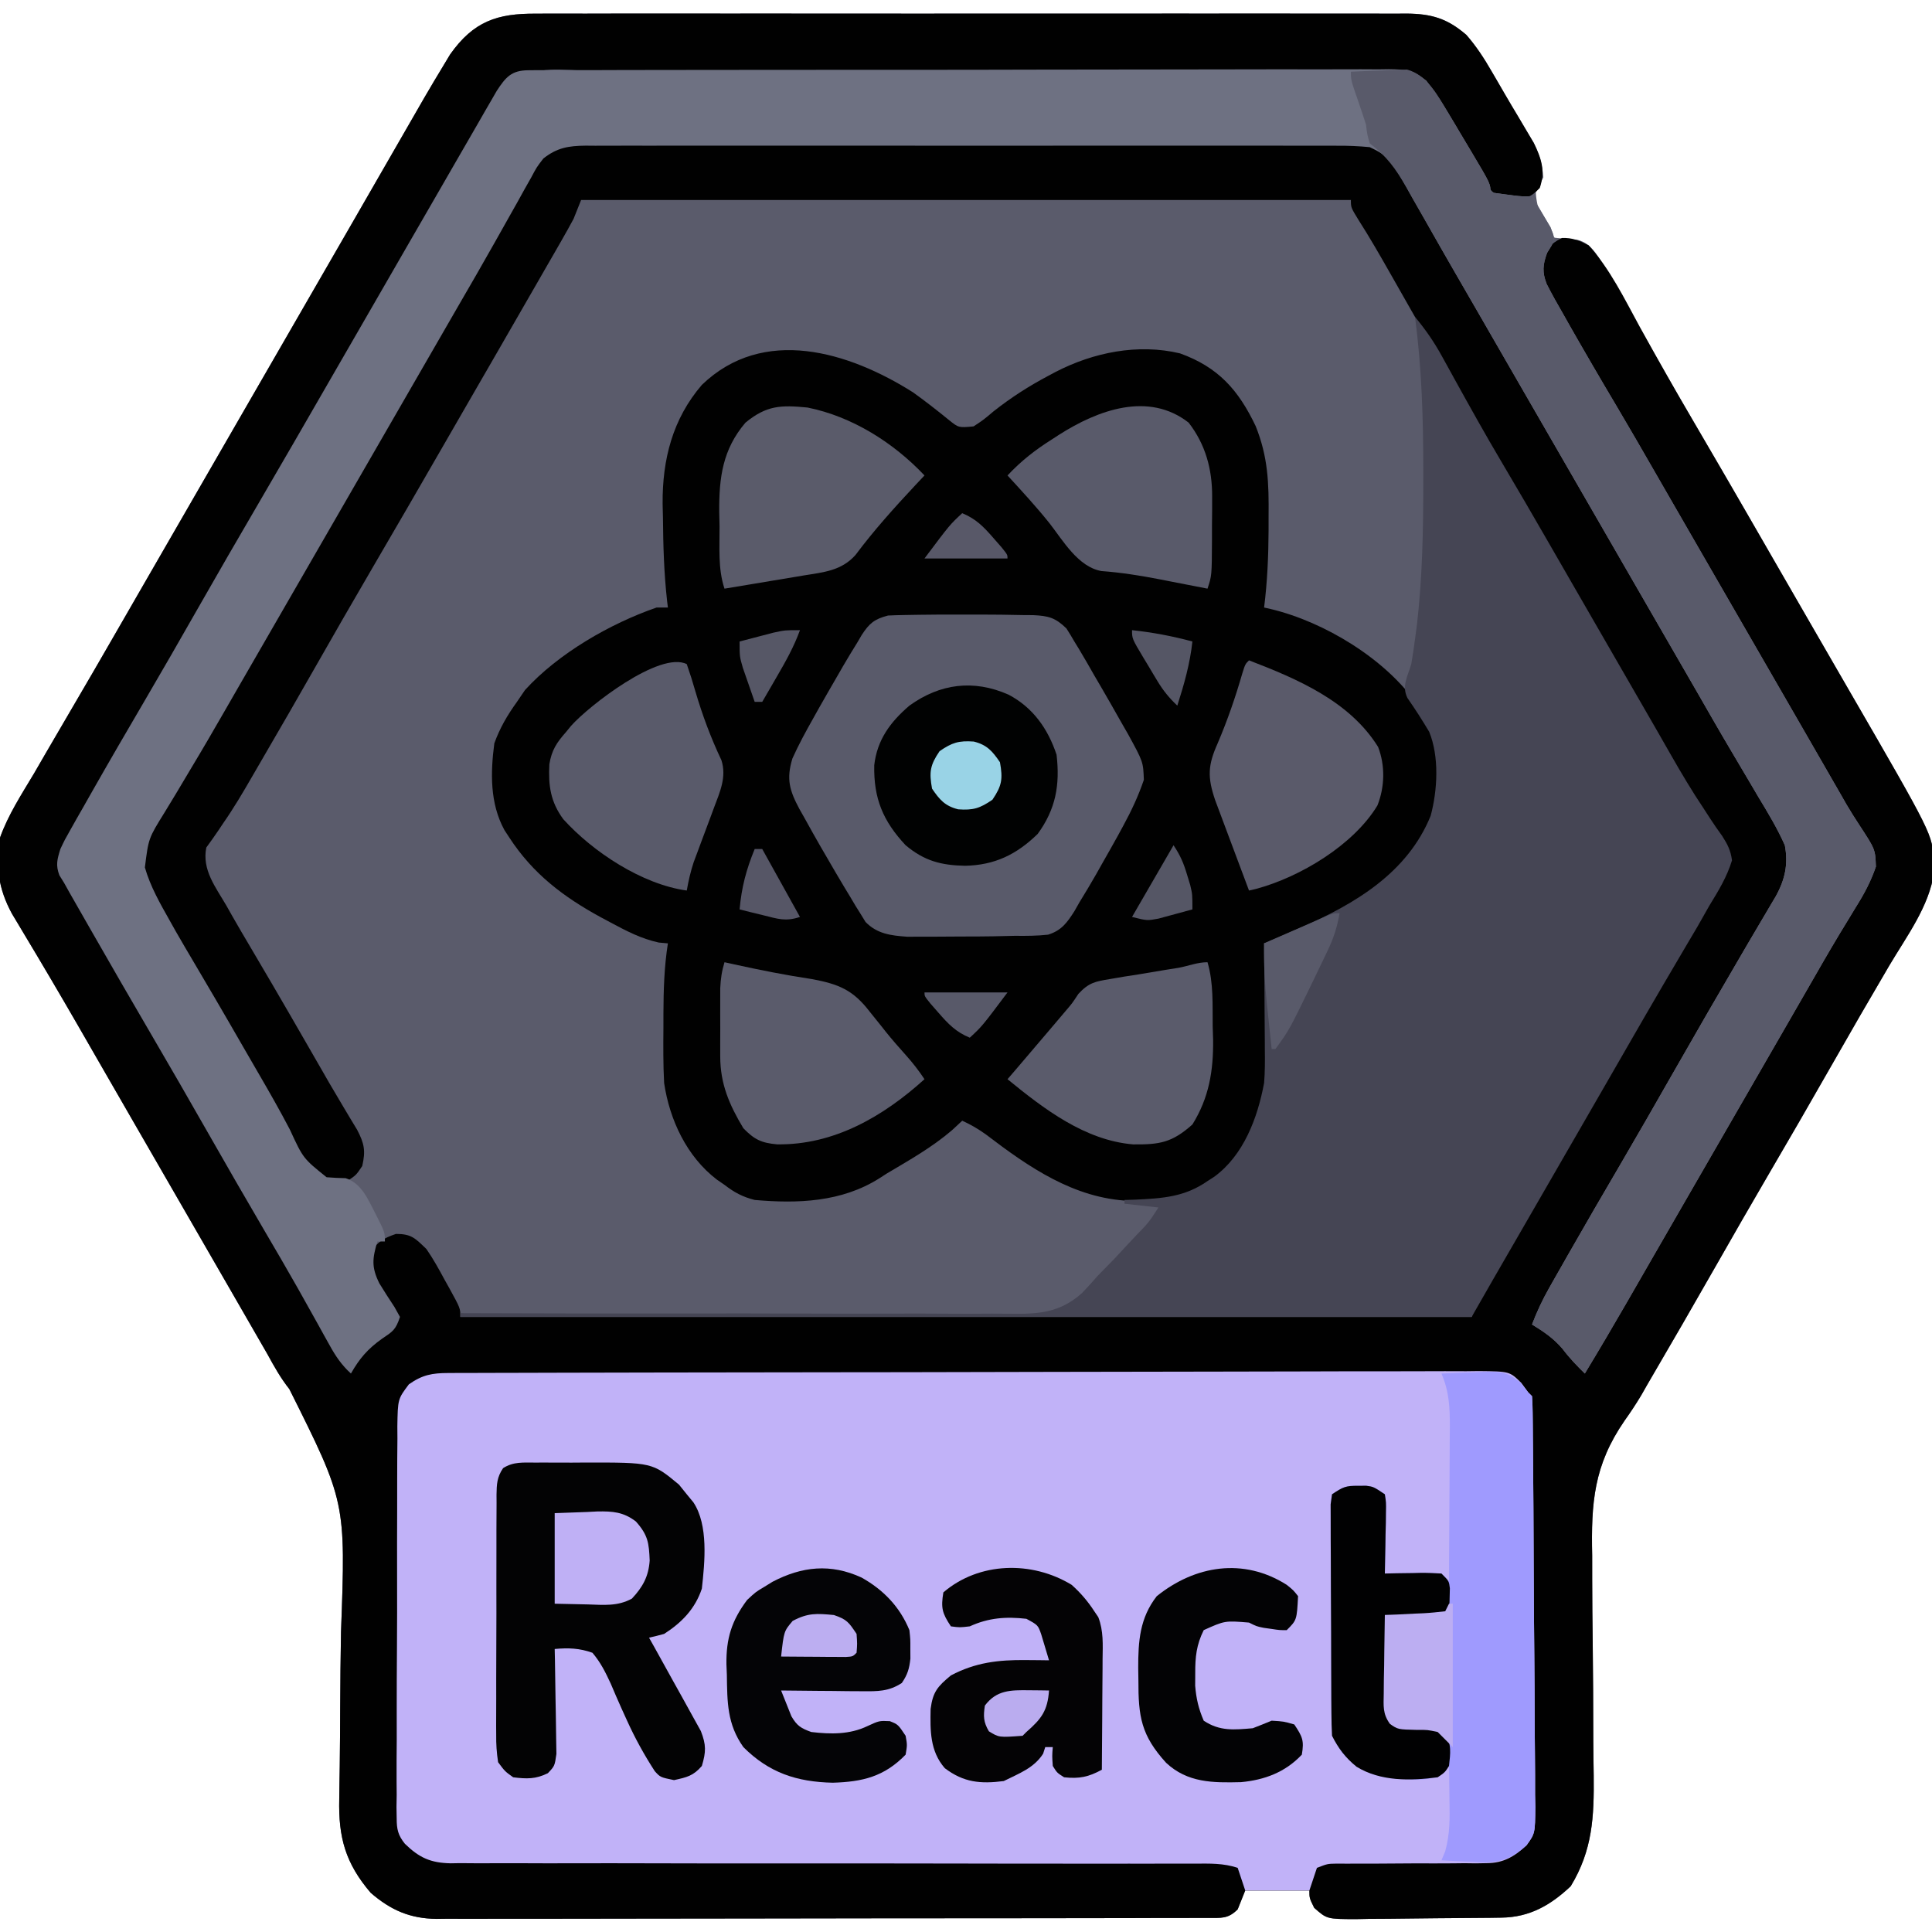 <?xml version="1.0" encoding="UTF-8"?>
<svg version="1.1" xmlns="http://www.w3.org/2000/svg" width="512" height="512">
<path d="M0 0 C1.014 -0.005 2.027 -0.009 3.072 -0.014 C6.466 -0.026 9.861 -0.017 13.255 -0.007 C15.69 -0.011 18.124 -0.017 20.559 -0.023 C26.484 -0.035 32.408 -0.034 38.333 -0.025 C43.149 -0.018 47.965 -0.017 52.781 -0.02 C53.809 -0.021 53.809 -0.021 54.859 -0.022 C56.252 -0.023 57.645 -0.024 59.038 -0.025 C72.097 -0.033 85.157 -0.024 98.216 -0.007 C109.419 0.006 120.621 0.004 131.824 -0.01 C144.837 -0.026 157.85 -0.033 170.863 -0.023 C172.251 -0.022 173.639 -0.021 175.027 -0.02 C175.71 -0.02 176.393 -0.02 177.096 -0.019 C181.906 -0.017 186.715 -0.021 191.524 -0.028 C197.999 -0.037 204.473 -0.031 210.947 -0.013 C213.325 -0.009 215.703 -0.01 218.08 -0.017 C221.323 -0.025 224.565 -0.015 227.808 0 C228.751 -0.007 229.694 -0.013 230.666 -0.02 C237.229 0.039 241.429 1.24 246.509 5.635 C249.152 8.666 251.22 11.848 253.216 15.318 C253.597 15.969 253.977 16.619 254.369 17.289 C255.158 18.642 255.944 19.996 256.727 21.353 C257.876 23.334 259.049 25.3 260.228 27.264 C260.954 28.49 261.679 29.717 262.404 30.943 C263.053 32.038 263.703 33.132 264.373 34.26 C265.919 37.411 266.624 39.894 266.904 43.381 C266.253 44.722 265.588 46.056 264.904 47.381 C265.138 51.717 266.872 56.227 269.904 59.381 C271.901 59.606 273.902 59.825 275.909 59.926 C279.956 60.849 281.774 65.079 283.904 68.381 C286.139 72.073 288.283 75.811 290.393 79.577 C292.144 82.703 293.915 85.818 295.681 88.936 C296.216 89.882 296.216 89.882 296.763 90.848 C300.111 96.765 303.529 102.64 306.966 108.506 C313.697 120.009 320.36 131.55 327.013 143.099 C329.517 147.446 332.025 151.792 334.532 156.137 C335.778 158.296 337.023 160.454 338.268 162.613 C341.45 168.132 344.637 173.649 347.83 179.162 C370.071 217.594 370.071 217.594 370.279 224.381 C370.328 225.453 370.377 226.526 370.427 227.631 C369.181 236.558 363.117 244.612 358.591 252.256 C353.298 261.262 348.072 270.303 342.904 279.381 C337.392 289.056 331.82 298.694 326.193 308.303 C321.712 315.967 317.299 323.668 312.904 331.381 C306.79 342.108 300.615 352.798 294.38 363.455 C293.881 364.334 293.381 365.213 292.866 366.118 C291.446 368.479 290.01 370.665 288.414 372.895 C280.279 384.71 279.545 394.599 279.849 408.654 C279.856 410.756 279.857 412.858 279.853 414.959 C279.855 420.444 279.913 425.925 279.987 431.409 C280.097 440.202 280.129 448.996 280.146 457.79 C280.161 460.838 280.205 463.886 280.253 466.934 C280.362 477.829 279.969 486.703 274.154 496.256 C268.818 501.295 263.261 504.469 255.853 504.574 C254.311 504.598 254.311 504.598 252.738 504.622 C248.052 504.667 243.367 504.708 238.68 504.731 C236.206 504.748 233.732 504.775 231.258 504.813 C227.693 504.868 224.129 504.89 220.564 504.904 C219.457 504.927 218.349 504.95 217.208 504.973 C209.551 504.952 209.551 504.952 206.175 501.973 C204.904 499.381 204.904 499.381 204.904 497.381 C199.294 497.381 193.684 497.381 187.904 497.381 C187.244 499.031 186.584 500.681 185.904 502.381 C183.312 504.973 181.535 504.628 178.003 504.658 C177.17 504.655 176.337 504.652 175.479 504.648 C174.156 504.655 174.156 504.655 172.806 504.662 C169.832 504.675 166.858 504.673 163.884 504.671 C161.759 504.677 159.633 504.684 157.508 504.692 C151.721 504.71 145.933 504.714 140.146 504.715 C135.318 504.717 130.489 504.725 125.661 504.732 C114.267 504.748 102.874 504.753 91.48 504.752 C79.725 504.75 67.97 504.771 56.215 504.803 C46.129 504.829 36.042 504.84 25.955 504.839 C19.929 504.838 13.902 504.844 7.876 504.865 C2.204 504.884 -3.467 504.885 -9.139 504.87 C-11.219 504.868 -13.299 504.873 -15.379 504.885 C-18.223 504.9 -21.066 504.891 -23.909 504.875 C-25.139 504.891 -25.139 504.891 -26.393 504.907 C-33.439 504.823 -38.527 502.6 -43.846 498.006 C-50.58 490.15 -52.433 483.263 -52.193 473.155 C-52.167 471.292 -52.142 469.429 -52.116 467.567 C-52.099 466.586 -52.082 465.606 -52.065 464.596 C-51.984 459.335 -51.97 454.074 -51.944 448.813 C-51.908 442.148 -51.854 435.486 -51.723 428.823 C-50.458 394.426 -50.458 394.426 -65.423 364.498 C-67.731 361.577 -69.435 358.53 -71.217 355.264 C-71.772 354.302 -72.326 353.34 -72.897 352.35 C-73.437 351.411 -73.977 350.473 -74.534 349.506 C-75.793 347.321 -77.052 345.136 -78.311 342.951 C-78.936 341.866 -79.561 340.781 -80.205 339.663 C-83.333 334.234 -86.465 328.808 -89.596 323.381 C-90.846 321.214 -92.096 319.048 -93.346 316.881 C-93.965 315.808 -94.584 314.736 -95.221 313.631 C-100.846 303.881 -100.846 303.881 -102.722 300.63 C-103.97 298.466 -105.218 296.303 -106.467 294.14 C-109.62 288.675 -112.771 283.209 -115.917 277.74 C-117.185 275.537 -118.453 273.334 -119.721 271.131 C-120.336 270.063 -120.95 268.996 -121.583 267.896 C-126.334 259.659 -131.162 251.469 -136.062 243.319 C-136.564 242.477 -137.067 241.635 -137.584 240.768 C-138.023 240.038 -138.462 239.308 -138.914 238.556 C-142.55 231.869 -143.325 225.904 -142.096 218.381 C-139.945 212.329 -136.372 206.871 -133.096 201.381 C-132.031 199.546 -130.969 197.71 -129.909 195.873 C-127.566 191.824 -125.206 187.785 -122.834 183.752 C-119.075 177.356 -115.362 170.935 -111.659 164.506 C-111.037 163.426 -110.414 162.347 -109.773 161.235 C-108.511 159.044 -107.249 156.854 -105.987 154.663 C-102.859 149.234 -99.728 143.808 -96.596 138.381 C-95.346 136.214 -94.096 134.048 -92.846 131.881 C-80.346 110.214 -67.846 88.548 -55.346 66.881 C-54.727 65.807 -54.108 64.734 -53.469 63.628 C-52.225 61.472 -50.981 59.315 -49.737 57.16 C-46.519 51.584 -43.305 46.006 -40.1 40.424 C-28.742 20.654 -28.742 20.654 -24.471 13.568 C-23.922 12.655 -23.373 11.741 -22.807 10.799 C-16.579 1.997 -10.305 -0.073 0 0 Z " fill="#5A5B6B" transform="translate(142.096,3.619)"/>
<path d="M0 0 C1.014 -0.005 2.027 -0.009 3.072 -0.014 C6.466 -0.026 9.861 -0.017 13.255 -0.007 C15.69 -0.011 18.124 -0.017 20.559 -0.023 C26.484 -0.035 32.408 -0.034 38.333 -0.025 C43.149 -0.018 47.965 -0.017 52.781 -0.02 C53.809 -0.021 53.809 -0.021 54.859 -0.022 C56.252 -0.023 57.645 -0.024 59.038 -0.025 C72.097 -0.033 85.157 -0.024 98.216 -0.007 C109.419 0.006 120.621 0.004 131.824 -0.01 C144.837 -0.026 157.85 -0.033 170.863 -0.023 C172.251 -0.022 173.639 -0.021 175.027 -0.02 C175.71 -0.02 176.393 -0.02 177.096 -0.019 C181.906 -0.017 186.715 -0.021 191.524 -0.028 C197.999 -0.037 204.473 -0.031 210.947 -0.013 C213.325 -0.009 215.703 -0.01 218.08 -0.017 C221.323 -0.025 224.565 -0.015 227.808 0 C228.751 -0.007 229.694 -0.013 230.666 -0.02 C237.229 0.039 241.429 1.24 246.509 5.635 C249.152 8.666 251.22 11.848 253.216 15.318 C253.597 15.969 253.977 16.619 254.369 17.289 C255.158 18.642 255.944 19.996 256.727 21.353 C257.876 23.334 259.049 25.3 260.228 27.264 C260.954 28.49 261.679 29.717 262.404 30.943 C263.053 32.038 263.703 33.132 264.373 34.26 C266.433 38.46 267.468 41.688 265.966 46.193 C263.388 48.928 261.647 49.246 258.037 49.826 C254.656 49.121 253.19 46.894 250.904 44.381 C249.612 42.39 248.392 40.351 247.24 38.275 C246.593 37.128 245.946 35.98 245.279 34.797 C244.611 33.596 243.945 32.395 243.279 31.193 C241.961 28.82 240.635 26.453 239.302 24.088 C238.431 22.518 238.431 22.518 237.542 20.915 C235.996 18.155 235.996 18.155 232.904 16.381 C230.965 16.074 230.965 16.074 228.822 16.107 C227.987 16.097 227.153 16.087 226.294 16.076 C224.919 16.075 224.919 16.075 223.517 16.073 C222.543 16.064 221.57 16.056 220.567 16.047 C217.289 16.02 214.012 16.007 210.735 15.995 C208.391 15.979 206.047 15.963 203.704 15.946 C195.994 15.893 188.285 15.863 180.576 15.834 C177.924 15.823 175.272 15.813 172.62 15.802 C161.592 15.758 150.563 15.721 139.535 15.699 C136.673 15.693 133.812 15.687 130.95 15.681 C130.239 15.679 129.528 15.678 128.795 15.676 C117.273 15.651 105.752 15.584 94.23 15.501 C82.4 15.416 70.57 15.369 58.739 15.359 C52.097 15.352 45.456 15.327 38.814 15.263 C32.566 15.202 26.319 15.19 20.071 15.213 C17.777 15.214 15.484 15.197 13.191 15.162 C1.468 14.46 1.468 14.46 -8.978 18.578 C-10.812 21.144 -11.995 23.439 -13.096 26.381 C-13.709 27.387 -14.322 28.393 -14.954 29.43 C-15.415 30.273 -15.875 31.115 -16.35 31.983 C-16.887 32.954 -17.424 33.926 -17.977 34.927 C-18.809 36.451 -18.809 36.451 -19.659 38.006 C-24.334 46.46 -29.08 54.862 -33.971 63.193 C-39.072 71.889 -44.106 80.621 -49.096 89.381 C-54.636 99.102 -60.23 108.79 -65.88 118.448 C-72.034 128.972 -78.12 139.535 -84.205 150.099 C-87.954 156.605 -91.707 163.107 -95.46 169.611 C-98.649 175.138 -101.837 180.667 -105.022 186.197 C-105.668 187.318 -106.314 188.438 -106.979 189.593 C-108.251 191.801 -109.52 194.011 -110.788 196.222 C-113.556 201.041 -116.349 205.832 -119.295 210.545 C-119.773 211.319 -120.251 212.093 -120.743 212.89 C-121.61 214.286 -122.492 215.672 -123.392 217.045 C-125.318 220.162 -126.096 222.191 -126.104 225.881 C-124.945 229.907 -123.184 233.18 -120.971 236.693 C-120.054 238.2 -119.139 239.708 -118.225 241.217 C-117.724 242.039 -117.223 242.861 -116.706 243.708 C-113.699 248.701 -110.812 253.764 -107.909 258.818 C-106.613 261.067 -105.318 263.316 -104.022 265.565 C-103.372 266.694 -102.722 267.823 -102.052 268.986 C-98.903 274.453 -95.749 279.917 -92.596 285.381 C-91.346 287.548 -90.096 289.714 -88.846 291.881 C-88.227 292.953 -87.609 294.026 -86.971 295.131 C-85.096 298.381 -83.221 301.631 -81.346 304.881 C-80.727 305.955 -80.107 307.029 -79.469 308.135 C-78.227 310.288 -76.985 312.441 -75.743 314.594 C-72.84 319.627 -69.935 324.66 -67.028 329.691 C-66.003 331.465 -64.978 333.238 -63.954 335.012 C-62.672 337.231 -61.389 339.45 -60.106 341.668 C-56.713 347.542 -53.365 353.437 -50.096 359.381 C-49.581 358.68 -49.065 357.978 -48.534 357.256 C-45.301 353.443 -41.613 349.639 -37.096 347.381 C-38.598 343.148 -40.746 339.481 -43.073 335.662 C-44.262 333.012 -44.401 331.256 -44.096 328.381 C-42.018 325.503 -40.523 324.526 -37.159 323.381 C-33.031 323.381 -32.059 324.533 -29.096 327.381 C-27.293 329.987 -25.783 332.717 -24.284 335.506 C-23.877 336.234 -23.47 336.963 -23.051 337.713 C-20.096 343.087 -20.096 343.087 -20.096 345.381 C68.344 345.381 156.784 345.381 247.904 345.381 C248.564 343.731 249.224 342.081 249.904 340.381 C250.509 339.174 251.139 337.979 251.794 336.799 C252.166 336.127 252.539 335.456 252.922 334.764 C253.328 334.04 253.735 333.315 254.154 332.568 C254.59 331.787 255.026 331.006 255.476 330.201 C259.663 322.739 263.981 315.354 268.307 307.972 C272.893 300.138 277.411 292.268 281.904 284.381 C286.367 276.547 290.848 268.726 295.401 260.944 C296.557 258.965 297.708 256.983 298.854 254.998 C301.676 250.118 304.567 245.312 307.619 240.572 C308.203 239.635 308.787 238.698 309.389 237.732 C310.49 235.969 311.622 234.224 312.79 232.504 C314.275 230.082 315.303 228.16 315.904 225.381 C314.969 221.579 313.03 218.636 310.904 215.381 C309.902 213.637 308.906 211.889 307.916 210.139 C306.81 208.26 305.702 206.382 304.591 204.506 C299.298 195.5 294.072 186.459 288.904 177.381 C283.951 168.687 278.96 160.016 273.904 151.381 C268.5 142.153 263.177 132.881 257.883 123.59 C252.716 114.524 247.487 105.498 242.213 96.494 C238.996 90.994 235.807 85.479 232.65 79.943 C232.29 79.313 231.931 78.683 231.561 78.034 C229.811 74.964 228.064 71.892 226.32 68.818 C223.608 64.052 220.897 59.312 217.939 54.693 C215.904 51.381 215.904 51.381 215.904 49.381 C148.584 49.381 81.264 49.381 11.904 49.381 C11.244 51.031 10.584 52.681 9.904 54.381 C8.879 56.298 7.819 58.196 6.736 60.08 C6.098 61.193 5.46 62.307 4.802 63.454 C4.107 64.659 3.412 65.864 2.716 67.068 C1.994 68.325 1.272 69.582 0.551 70.839 C-1.304 74.067 -3.162 77.293 -5.022 80.517 C-6.67 83.376 -8.317 86.236 -9.963 89.096 C-13.049 94.451 -16.141 99.803 -19.233 105.154 C-21.117 108.416 -22.997 111.68 -24.877 114.943 C-30.901 125.398 -36.941 135.841 -43.034 146.256 C-48.453 155.522 -53.794 164.831 -59.108 174.157 C-63.303 181.516 -67.521 188.861 -71.796 196.173 C-72.979 198.199 -74.156 200.228 -75.326 202.261 C-77.748 206.458 -80.182 210.584 -82.956 214.561 C-83.366 215.177 -83.777 215.793 -84.2 216.428 C-85.24 217.973 -86.33 219.484 -87.424 220.99 C-88.593 226.89 -85.013 231.377 -82.096 236.381 C-81.576 237.304 -81.056 238.227 -80.52 239.178 C-78.928 241.972 -77.299 244.74 -75.659 247.506 C-74.429 249.597 -73.2 251.688 -71.971 253.779 C-71.338 254.855 -70.705 255.931 -70.053 257.04 C-66.726 262.72 -63.443 268.426 -60.159 274.131 C-58.962 276.209 -57.766 278.287 -56.569 280.365 C-56.002 281.352 -55.436 282.339 -54.852 283.356 C-53.625 285.47 -52.381 287.575 -51.124 289.672 C-50.488 290.736 -49.853 291.8 -49.198 292.897 C-48.62 293.853 -48.042 294.81 -47.446 295.796 C-45.537 299.452 -45.176 301.366 -46.096 305.381 C-47.721 307.818 -47.721 307.818 -50.096 309.381 C-53.034 309.943 -53.034 309.943 -56.096 309.381 C-61.643 304.987 -64.467 298.759 -67.784 292.631 C-69.038 290.353 -70.293 288.075 -71.549 285.799 C-72.463 284.139 -72.463 284.139 -73.395 282.445 C-75.545 278.572 -77.769 274.749 -80.034 270.943 C-84.049 264.174 -88.019 257.379 -91.96 250.565 C-92.945 248.864 -93.933 247.163 -94.92 245.463 C-96.664 242.446 -98.384 239.416 -100.096 236.381 C-100.536 235.631 -100.976 234.881 -101.429 234.108 C-103.92 229.619 -105.382 225.518 -104.096 220.381 C-102.078 215.89 -99.575 211.714 -97.034 207.506 C-96.301 206.264 -95.57 205.02 -94.841 203.776 C-93.339 201.218 -91.828 198.666 -90.311 196.117 C-86.991 190.532 -83.769 184.891 -80.534 179.256 C-79.294 177.107 -78.053 174.959 -76.811 172.811 C-73.07 166.336 -69.333 159.859 -65.596 153.381 C-64.346 151.214 -63.096 149.048 -61.846 146.881 C-61.227 145.808 -60.609 144.736 -59.971 143.631 C-49.659 125.756 -49.659 125.756 -39.346 107.881 C-38.727 106.808 -38.109 105.736 -37.471 104.63 C-36.222 102.465 -34.973 100.3 -33.723 98.135 C-29.952 91.6 -26.184 85.063 -22.418 78.524 C-20.554 75.292 -18.685 72.063 -16.815 68.834 C-14.264 64.424 -11.749 59.995 -9.252 55.553 C-8.013 53.371 -6.773 51.188 -5.534 49.006 C-4.974 47.995 -4.415 46.984 -3.838 45.943 C-3.303 45.007 -2.768 44.072 -2.217 43.108 C-1.528 41.879 -1.528 41.879 -0.824 40.626 C1.725 37.315 4.636 34.811 8.854 34.011 C11.148 33.866 13.411 33.848 15.709 33.873 C16.584 33.867 17.459 33.861 18.36 33.854 C21.285 33.838 24.209 33.851 27.134 33.863 C29.234 33.858 31.333 33.851 33.433 33.842 C39.131 33.824 44.829 33.831 50.527 33.844 C56.49 33.854 62.453 33.844 68.416 33.838 C78.43 33.831 88.444 33.84 98.458 33.859 C110.035 33.881 121.613 33.874 133.191 33.852 C143.131 33.834 153.07 33.831 163.01 33.842 C168.947 33.848 174.884 33.849 180.821 33.836 C186.402 33.824 191.984 33.832 197.565 33.855 C199.614 33.861 201.662 33.859 203.711 33.85 C206.507 33.839 209.302 33.853 212.098 33.873 C213.315 33.86 213.315 33.86 214.556 33.846 C219.786 33.918 222.743 34.94 226.904 38.381 C228.724 40.809 228.724 40.809 230.244 43.545 C231.114 45.084 231.114 45.084 232.001 46.654 C232.609 47.76 233.216 48.866 233.841 50.006 C234.496 51.173 235.152 52.34 235.81 53.506 C237.174 55.926 238.531 58.35 239.884 60.776 C242.996 66.346 246.205 71.861 249.404 77.381 C250.654 79.547 251.904 81.714 253.154 83.881 C253.773 84.953 254.391 86.026 255.029 87.131 C271.904 116.381 288.779 145.631 305.654 174.881 C306.274 175.955 306.894 177.029 307.532 178.135 C308.773 180.286 310.01 182.438 311.246 184.591 C314.157 189.659 317.088 194.71 320.101 199.717 C321.517 202.073 322.921 204.437 324.323 206.802 C325.314 208.461 326.324 210.109 327.333 211.756 C332.983 221.305 332.983 221.305 332.508 226.264 C331.067 231.314 328.468 235.828 325.904 240.381 C325.387 241.302 324.87 242.222 324.338 243.171 C322.739 245.965 321.108 248.737 319.466 251.506 C318.226 253.615 316.987 255.724 315.748 257.834 C314.796 259.452 314.796 259.452 313.826 261.102 C310.679 266.471 307.572 271.863 304.466 277.256 C303.533 278.875 303.533 278.875 302.582 280.526 C301.319 282.717 300.057 284.908 298.795 287.099 C296.29 291.447 293.782 295.794 291.273 300.14 C290.034 302.288 288.796 304.436 287.558 306.584 C284.632 311.659 281.703 316.731 278.758 321.794 C277.368 324.184 275.981 326.575 274.594 328.967 C273.615 330.652 272.633 332.336 271.65 334.02 C271.057 335.042 270.464 336.065 269.853 337.119 C269.069 338.466 269.069 338.466 268.27 339.839 C266.946 342.303 265.887 344.765 264.904 347.381 C265.435 347.744 265.966 348.108 266.513 348.483 C271.055 351.715 274.134 354.534 276.904 359.381 C279.191 356.451 281.104 353.441 282.951 350.217 C283.54 349.191 284.13 348.165 284.738 347.108 C285.37 346.001 286.002 344.895 286.654 343.756 C287.323 342.589 287.993 341.422 288.664 340.256 C290.055 337.833 291.446 335.41 292.835 332.985 C296.014 327.444 299.21 321.913 302.404 316.381 C303.654 314.214 304.904 312.048 306.154 309.881 C308.654 305.548 311.154 301.214 313.654 296.881 C314.582 295.272 314.582 295.272 315.529 293.63 C316.778 291.466 318.026 289.303 319.274 287.14 C322.428 281.675 325.579 276.209 328.724 270.74 C329.669 269.098 329.669 269.098 330.634 267.423 C331.887 265.247 333.138 263.069 334.389 260.891 C337.438 255.594 340.526 250.327 343.701 245.104 C344.303 244.107 344.906 243.11 345.526 242.083 C346.66 240.214 347.803 238.351 348.957 236.495 C353.011 229.906 353.011 229.906 353.904 222.381 C352.291 218.587 350.156 215.179 347.966 211.693 C346.664 209.545 345.363 207.395 344.064 205.244 C343.38 204.122 342.695 203 341.99 201.844 C338.856 196.674 335.887 191.41 332.907 186.15 C331.226 183.185 329.536 180.224 327.845 177.264 C327.514 176.683 327.182 176.102 326.84 175.504 C323.541 169.735 320.196 163.993 316.841 158.256 C306.017 139.749 295.314 121.172 284.707 102.54 C281.587 97.062 278.453 91.595 275.263 86.158 C274.704 85.199 274.145 84.24 273.569 83.251 C272.535 81.48 271.494 79.712 270.444 77.95 C268.035 73.806 266.051 70.297 265.904 65.381 C267.59 62.571 268.874 60.879 271.841 59.443 C274.666 59.358 276.374 60.129 278.904 61.381 C284.565 67.628 288.447 75.649 292.466 83.006 C297.165 91.5 301.931 99.945 306.841 108.318 C311.703 116.615 316.54 124.924 321.341 133.256 C321.964 134.336 322.586 135.416 323.228 136.529 C324.49 138.719 325.751 140.909 327.013 143.099 C329.517 147.446 332.025 151.792 334.532 156.137 C335.778 158.296 337.023 160.454 338.268 162.613 C341.45 168.132 344.637 173.649 347.83 179.162 C370.071 217.594 370.071 217.594 370.279 224.381 C370.328 225.453 370.377 226.526 370.427 227.631 C369.181 236.558 363.117 244.612 358.591 252.256 C353.298 261.262 348.072 270.303 342.904 279.381 C337.392 289.056 331.82 298.694 326.193 308.303 C321.712 315.967 317.299 323.668 312.904 331.381 C306.79 342.108 300.615 352.798 294.38 363.455 C293.881 364.334 293.381 365.213 292.866 366.118 C291.446 368.479 290.01 370.665 288.414 372.895 C280.279 384.71 279.545 394.599 279.849 408.654 C279.856 410.756 279.857 412.858 279.853 414.959 C279.855 420.444 279.913 425.925 279.987 431.409 C280.097 440.202 280.129 448.996 280.146 457.79 C280.161 460.838 280.205 463.886 280.253 466.934 C280.362 477.829 279.969 486.703 274.154 496.256 C268.818 501.295 263.261 504.469 255.853 504.574 C254.311 504.598 254.311 504.598 252.738 504.622 C248.052 504.667 243.367 504.708 238.68 504.731 C236.206 504.748 233.732 504.775 231.258 504.813 C227.693 504.868 224.129 504.89 220.564 504.904 C219.457 504.927 218.349 504.95 217.208 504.973 C209.551 504.952 209.551 504.952 206.175 501.973 C204.904 499.381 204.904 499.381 204.904 497.381 C199.294 497.381 193.684 497.381 187.904 497.381 C187.244 499.031 186.584 500.681 185.904 502.381 C183.312 504.973 181.535 504.628 178.003 504.658 C177.17 504.655 176.337 504.652 175.479 504.648 C174.156 504.655 174.156 504.655 172.806 504.662 C169.832 504.675 166.858 504.673 163.884 504.671 C161.759 504.677 159.633 504.684 157.508 504.692 C151.721 504.71 145.933 504.714 140.146 504.715 C135.318 504.717 130.489 504.725 125.661 504.732 C114.267 504.748 102.874 504.753 91.48 504.752 C79.725 504.75 67.97 504.771 56.215 504.803 C46.129 504.829 36.042 504.84 25.955 504.839 C19.929 504.838 13.902 504.844 7.876 504.865 C2.204 504.884 -3.467 504.885 -9.139 504.87 C-11.219 504.868 -13.299 504.873 -15.379 504.885 C-18.223 504.9 -21.066 504.891 -23.909 504.875 C-25.139 504.891 -25.139 504.891 -26.393 504.907 C-33.439 504.823 -38.527 502.6 -43.846 498.006 C-50.58 490.15 -52.433 483.263 -52.193 473.155 C-52.167 471.292 -52.142 469.429 -52.116 467.567 C-52.099 466.586 -52.082 465.606 -52.065 464.596 C-51.984 459.335 -51.97 454.074 -51.944 448.813 C-51.908 442.148 -51.854 435.486 -51.723 428.823 C-50.458 394.426 -50.458 394.426 -65.423 364.498 C-67.731 361.577 -69.435 358.53 -71.217 355.264 C-71.772 354.302 -72.326 353.34 -72.897 352.35 C-73.437 351.411 -73.977 350.473 -74.534 349.506 C-75.793 347.321 -77.052 345.136 -78.311 342.951 C-78.936 341.866 -79.561 340.781 -80.205 339.663 C-83.333 334.234 -86.465 328.808 -89.596 323.381 C-90.846 321.214 -92.096 319.048 -93.346 316.881 C-93.965 315.808 -94.584 314.736 -95.221 313.631 C-100.846 303.881 -100.846 303.881 -102.722 300.63 C-103.97 298.466 -105.218 296.303 -106.467 294.14 C-109.62 288.675 -112.771 283.209 -115.917 277.74 C-117.185 275.537 -118.453 273.334 -119.721 271.131 C-120.336 270.063 -120.95 268.996 -121.583 267.896 C-126.334 259.659 -131.162 251.469 -136.062 243.319 C-136.564 242.477 -137.067 241.635 -137.584 240.768 C-138.023 240.038 -138.462 239.308 -138.914 238.556 C-142.55 231.869 -143.325 225.904 -142.096 218.381 C-139.945 212.329 -136.372 206.871 -133.096 201.381 C-132.031 199.546 -130.969 197.71 -129.909 195.873 C-127.566 191.824 -125.206 187.785 -122.834 183.752 C-119.075 177.356 -115.362 170.935 -111.659 164.506 C-111.037 163.426 -110.414 162.347 -109.773 161.235 C-108.511 159.044 -107.249 156.854 -105.987 154.663 C-102.859 149.234 -99.728 143.808 -96.596 138.381 C-95.346 136.214 -94.096 134.048 -92.846 131.881 C-80.346 110.214 -67.846 88.548 -55.346 66.881 C-54.727 65.807 -54.108 64.734 -53.469 63.628 C-52.225 61.472 -50.981 59.315 -49.737 57.16 C-46.519 51.584 -43.305 46.006 -40.1 40.424 C-28.742 20.654 -28.742 20.654 -24.471 13.568 C-23.922 12.655 -23.373 11.741 -22.807 10.799 C-16.579 1.997 -10.305 -0.073 0 0 Z " fill="#010101" transform="translate(142.096,3.619)"/>
<path d="M0 0 C3.233 2.322 6.353 4.767 9.441 7.277 C12.039 9.372 12.039 9.372 16 9 C18.604 7.288 18.604 7.288 21.312 5 C25.934 1.352 30.67 -1.684 35.875 -4.438 C36.802 -4.932 36.802 -4.932 37.747 -5.436 C47.754 -10.615 59.578 -13.012 70.715 -10.352 C80.857 -6.695 86.205 -0.659 90.773 8.938 C94.053 17.125 94.275 23.999 94.188 32.812 C94.187 34.643 94.187 34.643 94.186 36.51 C94.152 43.398 93.859 50.164 93 57 C93.603 57.138 94.206 57.275 94.828 57.417 C109.039 60.824 125.164 70.629 133.5 82.625 C134.356 84.07 135.192 85.527 136 87 C136.619 88.031 137.238 89.062 137.875 90.125 C140.624 97.171 140.274 106.932 137.438 113.875 C128.914 129.704 112.785 140.274 96 146 C95.01 146 94.02 146 93 146 C93.159 147.027 93.317 148.055 93.48 149.113 C94.265 155.453 94.263 161.808 94.312 168.188 C94.342 169.426 94.371 170.664 94.4 171.939 C94.482 183.971 92.185 195.752 84 205 C75.469 212.852 68.637 214.499 57.285 214.238 C42.603 213.588 30.665 205.331 19.305 196.664 C17.256 195.185 15.293 194.046 13 193 C12.113 193.825 11.226 194.65 10.312 195.5 C5.016 200.052 -1.014 203.444 -7 207 C-7.663 207.427 -8.325 207.853 -9.008 208.293 C-18.984 214.583 -30.588 215.006 -42 214 C-45.205 213.187 -47.399 212.012 -50 210 C-51.007 209.306 -51.007 209.306 -52.035 208.598 C-59.981 202.523 -64.549 192.805 -66 183 C-66.256 178.163 -66.234 173.342 -66.188 168.5 C-66.187 167.22 -66.186 165.94 -66.186 164.621 C-66.156 158.327 -65.982 152.22 -65 146 C-66.199 145.894 -66.199 145.894 -67.422 145.785 C-72.152 144.747 -76.001 142.715 -80.25 140.438 C-81.095 139.986 -81.939 139.535 -82.81 139.071 C-92.731 133.656 -100.766 127.558 -107 118 C-107.434 117.337 -107.869 116.675 -108.316 115.992 C-112.187 108.898 -112.026 100.81 -111 93 C-109.52 88.89 -107.546 85.534 -105 82 C-104.299 80.969 -103.597 79.938 -102.875 78.875 C-94.085 69.195 -80.326 61.266 -68 57 C-67.01 57 -66.02 57 -65 57 C-65.069 56.439 -65.137 55.878 -65.208 55.3 C-66.036 47.907 -66.252 40.561 -66.312 33.125 C-66.342 31.935 -66.371 30.745 -66.4 29.52 C-66.484 17.791 -63.775 7.05 -56 -2 C-39.722 -17.693 -17.099 -10.826 0 0 Z " fill="#010101" transform="translate(242,104)"/>
<path d="M0 0 C0.999 -0.005 1.998 -0.01 3.028 -0.015 C4.128 -0.016 5.229 -0.016 6.363 -0.017 C8.113 -0.023 8.113 -0.023 9.899 -0.03 C13.144 -0.041 16.388 -0.048 19.632 -0.052 C23.129 -0.058 26.626 -0.07 30.123 -0.081 C38.57 -0.105 47.017 -0.12 55.464 -0.133 C57.849 -0.136 60.234 -0.14 62.619 -0.144 C77.424 -0.17 92.229 -0.192 107.035 -0.204 C110.464 -0.207 113.893 -0.21 117.322 -0.213 C118.175 -0.214 119.027 -0.215 119.905 -0.215 C133.721 -0.228 147.536 -0.261 161.351 -0.303 C175.53 -0.345 189.708 -0.369 203.886 -0.374 C211.849 -0.378 219.812 -0.389 227.775 -0.422 C234.555 -0.45 241.334 -0.461 248.114 -0.45 C251.574 -0.445 255.033 -0.448 258.493 -0.472 C262.242 -0.495 265.99 -0.487 269.74 -0.471 C270.836 -0.485 271.932 -0.499 273.061 -0.513 C281.252 -0.427 281.252 -0.427 284.331 2.613 C284.94 3.446 285.55 4.279 286.178 5.137 C286.508 5.467 286.838 5.797 287.178 6.137 C287.289 7.641 287.331 9.15 287.346 10.659 C287.357 11.636 287.369 12.613 287.38 13.62 C287.388 14.701 287.395 15.782 287.403 16.896 C287.414 18.027 287.426 19.159 287.437 20.325 C287.535 30.774 287.586 41.224 287.623 51.673 C287.651 59.398 287.701 67.121 287.784 74.846 C287.846 80.931 287.87 87.016 287.881 93.101 C287.892 95.689 287.914 98.277 287.949 100.865 C287.995 104.488 287.997 108.108 287.989 111.731 C288.012 112.802 288.036 113.873 288.06 114.977 C287.982 122.012 287.982 122.012 285.743 125.146 C282.494 128.137 279.632 129.886 275.117 129.894 C273.721 129.919 273.721 129.919 272.296 129.944 C270.822 129.925 270.822 129.925 269.319 129.907 C268.293 129.918 267.266 129.929 266.209 129.941 C262.948 129.972 259.689 129.962 256.428 129.95 C253.154 129.964 249.879 129.986 246.604 130.012 C244.571 130.025 242.538 130.029 240.504 130.025 C239.127 130.026 239.127 130.026 237.722 130.027 C236.511 130.023 236.511 130.023 235.276 130.019 C232.984 130.056 232.984 130.056 230.178 131.137 C229.188 134.107 229.188 134.107 228.178 137.137 C222.568 137.137 216.958 137.137 211.178 137.137 C210.518 135.157 209.858 133.177 209.178 131.137 C205.364 129.865 201.79 130.004 197.816 130.019 C196.953 130.018 196.09 130.018 195.2 130.017 C192.296 130.016 189.392 130.021 186.488 130.027 C184.41 130.027 182.332 130.027 180.255 130.026 C175.774 130.025 171.294 130.026 166.813 130.029 C159.729 130.033 152.645 130.024 145.56 130.012 C144.365 130.01 143.17 130.008 141.939 130.006 C139.496 130.001 137.052 129.997 134.608 129.993 C118.111 129.965 101.615 129.945 85.118 129.962 C73.995 129.974 62.873 129.964 51.75 129.93 C45.862 129.913 39.976 129.906 34.088 129.926 C28.549 129.944 23.011 129.935 17.472 129.904 C15.44 129.897 13.408 129.901 11.376 129.916 C8.599 129.935 5.825 129.917 3.048 129.89 C2.246 129.904 1.443 129.918 0.617 129.933 C-4.684 129.828 -7.696 128.476 -11.517 124.763 C-13.341 122.49 -13.697 120.91 -13.697 118.007 C-13.714 117.022 -13.731 116.036 -13.748 115.021 C-13.731 113.956 -13.714 112.892 -13.696 111.795 C-13.705 110.661 -13.714 109.527 -13.723 108.359 C-13.744 104.616 -13.714 100.876 -13.681 97.133 C-13.681 94.53 -13.683 91.928 -13.687 89.325 C-13.691 83.874 -13.666 78.423 -13.624 72.971 C-13.577 66.675 -13.571 60.379 -13.589 54.083 C-13.606 48.016 -13.594 41.95 -13.569 35.883 C-13.56 33.305 -13.559 30.728 -13.564 28.15 C-13.568 24.549 -13.539 20.95 -13.5 17.35 C-13.511 15.75 -13.511 15.75 -13.522 14.117 C-13.397 6.903 -13.397 6.903 -10.467 2.999 C-6.866 0.465 -4.291 0.012 0 0 Z " fill="#C1B2F8" transform="translate(118.822,363.863)"/>
<path d="M0 0 C0.835 -0.009 1.671 -0.018 2.532 -0.027 C3.449 -0.022 4.367 -0.017 5.313 -0.011 C6.288 -0.017 7.263 -0.023 8.267 -0.03 C11.549 -0.046 14.831 -0.042 18.113 -0.037 C20.46 -0.044 22.807 -0.053 25.154 -0.062 C31.54 -0.085 37.926 -0.088 44.313 -0.086 C48.968 -0.086 53.623 -0.092 58.278 -0.099 C58.942 -0.1 59.606 -0.101 60.29 -0.103 C60.956 -0.104 61.623 -0.105 62.309 -0.106 C74.917 -0.125 87.525 -0.124 100.133 -0.117 C111.669 -0.111 123.204 -0.132 134.74 -0.165 C146.582 -0.199 158.423 -0.214 170.265 -0.209 C176.915 -0.207 183.564 -0.213 190.213 -0.237 C196.466 -0.259 202.719 -0.258 208.972 -0.237 C211.269 -0.234 213.567 -0.239 215.864 -0.253 C218.996 -0.271 222.126 -0.259 225.258 -0.238 C226.171 -0.251 227.084 -0.263 228.025 -0.276 C232.465 -0.214 234.311 -0.093 237.894 2.745 C240.01 5.51 241.896 8.28 243.682 11.27 C244.342 12.373 245.003 13.475 245.684 14.612 C246.019 15.179 246.353 15.747 246.698 16.332 C247.731 18.082 248.777 19.823 249.824 21.565 C254.912 30.111 254.912 30.111 254.912 32.383 C256.17 32.548 257.429 32.713 258.725 32.883 C259.786 33.022 259.786 33.022 260.869 33.164 C263.067 33.436 263.067 33.436 265.912 33.383 C266.973 35.121 268.011 36.874 269.037 38.633 C269.617 39.608 270.197 40.582 270.795 41.586 C271.912 44.383 271.912 44.383 271.154 46.367 C270.54 47.365 270.54 47.365 269.912 48.383 C268.76 51.519 268.573 53.517 269.801 56.651 C271.192 59.388 272.683 62.041 274.225 64.696 C274.778 65.677 275.331 66.658 275.901 67.669 C277.553 70.585 279.227 73.486 280.912 76.383 C281.345 77.131 281.779 77.878 282.225 78.648 C284.188 82.026 286.173 85.389 288.17 88.746 C291.532 94.408 294.813 100.115 298.1 105.821 C298.738 106.928 299.375 108.035 300.033 109.175 C301.341 111.446 302.649 113.717 303.957 115.988 C307.106 121.455 310.259 126.919 313.412 132.383 C314.662 134.55 315.912 136.716 317.162 138.883 C317.781 139.956 318.4 141.028 319.037 142.133 C324.662 151.883 324.662 151.883 326.539 155.137 C327.782 157.291 329.025 159.444 330.267 161.598 C333.165 166.62 336.062 171.643 338.955 176.668 C339.972 178.434 340.989 180.199 342.006 181.965 C343.276 184.17 344.546 186.376 345.815 188.582 C346.395 189.589 346.975 190.596 347.572 191.633 C348.126 192.601 348.679 193.569 349.249 194.567 C350.356 196.442 351.511 198.289 352.713 200.106 C356.879 206.469 356.879 206.469 357.045 211.051 C355.728 214.926 353.956 218.253 351.787 221.696 C350.87 223.202 349.955 224.71 349.041 226.219 C348.54 227.041 348.039 227.863 347.522 228.71 C344.515 233.703 341.628 238.766 338.725 243.821 C337.429 246.069 336.134 248.318 334.838 250.567 C334.188 251.696 333.538 252.825 332.868 253.988 C329.719 259.455 326.565 264.919 323.412 270.383 C322.162 272.55 320.912 274.716 319.662 276.883 C317.162 281.216 314.662 285.55 312.162 289.883 C311.543 290.957 310.923 292.031 310.285 293.137 C309.043 295.291 307.8 297.444 306.557 299.598 C303.659 304.62 300.762 309.643 297.87 314.668 C296.853 316.434 295.836 318.199 294.819 319.965 C293.548 322.17 292.279 324.376 291.01 326.582 C287.376 332.889 283.681 339.156 279.912 345.383 C277.772 343.288 275.838 341.284 274.037 338.883 C271.63 336.051 269.067 334.319 265.912 332.383 C267.203 328.993 268.67 325.862 270.459 322.707 C270.967 321.81 271.474 320.912 271.997 319.988 C272.547 319.025 273.096 318.062 273.662 317.071 C274.528 315.546 274.528 315.546 275.411 313.991 C280.038 305.866 284.742 297.787 289.468 289.72 C294.002 281.971 298.468 274.184 302.912 266.383 C309.119 255.491 315.396 244.641 321.729 233.821 C322.242 232.943 322.755 232.065 323.284 231.16 C324.463 229.15 325.647 227.143 326.834 225.137 C327.467 224.063 328.1 222.989 328.752 221.883 C329.332 220.903 329.912 219.924 330.51 218.914 C332.971 214.473 333.86 210.376 332.912 205.383 C330.922 200.881 328.391 196.715 325.85 192.508 C325.117 191.266 324.386 190.022 323.657 188.778 C322.155 186.22 320.645 183.668 319.127 181.119 C315.807 175.534 312.585 169.893 309.35 164.258 C308.11 162.109 306.869 159.961 305.627 157.813 C301.886 151.338 298.149 144.861 294.412 138.383 C293.162 136.216 291.912 134.05 290.662 131.883 C268.162 92.883 268.162 92.883 266.287 89.633 C265.038 87.468 263.789 85.303 262.539 83.138 C258.768 76.602 255 70.065 251.234 63.526 C249.371 60.295 247.503 57.068 245.635 53.84 C243.075 49.414 240.546 44.972 238.033 40.52 C236.785 38.328 235.536 36.137 234.287 33.946 C233.719 32.926 233.151 31.907 232.566 30.857 C232.028 29.918 231.49 28.979 230.936 28.012 C230.471 27.188 230.006 26.363 229.527 25.514 C227.501 22.84 225.963 21.825 222.912 20.383 C219.943 20.099 217.187 19.978 214.22 20.002 C213.346 19.997 212.471 19.993 211.57 19.988 C208.64 19.976 205.71 19.985 202.779 19.995 C200.678 19.991 198.578 19.986 196.477 19.979 C190.77 19.965 185.064 19.971 179.357 19.98 C173.388 19.988 167.42 19.981 161.451 19.976 C151.427 19.971 141.403 19.978 131.379 19.992 C119.786 20.008 108.193 20.003 96.6 19.987 C86.651 19.973 76.702 19.971 66.752 19.979 C60.808 19.984 54.864 19.984 48.92 19.974 C43.332 19.966 37.744 19.972 32.156 19.989 C30.104 19.993 28.052 19.992 25.999 19.985 C23.201 19.977 20.403 19.987 17.604 20.002 C16.382 19.992 16.382 19.992 15.135 19.982 C10.549 20.03 7.553 20.523 3.912 23.383 C2.128 25.702 2.128 25.702 0.67 28.45 C-0.205 29.993 -0.205 29.993 -1.097 31.569 C-2.021 33.24 -2.021 33.24 -2.963 34.946 C-3.622 36.118 -4.283 37.289 -4.945 38.459 C-6.319 40.891 -7.687 43.325 -9.052 45.763 C-12.176 51.334 -15.386 56.856 -18.588 62.383 C-19.838 64.55 -21.088 66.716 -22.338 68.883 C-74.838 159.883 -74.838 159.883 -76.716 163.138 C-77.956 165.288 -79.194 167.44 -80.43 169.594 C-83.341 174.661 -86.272 179.712 -89.285 184.719 C-90.701 187.076 -92.105 189.439 -93.507 191.804 C-94.498 193.463 -95.508 195.111 -96.517 196.758 C-100.733 203.552 -100.733 203.552 -101.692 211.266 C-100.251 216.317 -97.652 220.83 -95.088 225.383 C-94.313 226.764 -94.313 226.764 -93.522 228.173 C-91.923 230.967 -90.292 233.739 -88.65 236.508 C-87.417 238.605 -86.183 240.703 -84.951 242.801 C-84.318 243.878 -83.684 244.955 -83.032 246.064 C-80.419 250.526 -77.836 255.004 -75.258 259.486 C-73.985 261.696 -72.708 263.904 -71.425 266.108 C-68.617 270.94 -65.854 275.774 -63.271 280.731 C-59.741 288.382 -59.741 288.382 -53.537 293.364 C-51.859 293.499 -50.177 293.584 -48.494 293.614 C-44.108 295.016 -42.475 299.485 -40.423 303.333 C-38.088 307.975 -38.088 307.975 -38.088 310.383 C-38.748 310.383 -39.408 310.383 -40.088 310.383 C-41.399 314.93 -41.695 317.151 -39.56 321.481 C-38.264 323.593 -36.93 325.683 -35.556 327.746 C-35.072 328.617 -34.587 329.487 -34.088 330.383 C-35.239 333.837 -35.981 334.23 -38.9 336.196 C-42.666 338.893 -44.801 341.381 -47.088 345.383 C-49.563 343.121 -51.113 340.831 -52.732 337.903 C-53.489 336.547 -53.489 336.547 -54.261 335.164 C-55.072 333.694 -55.072 333.694 -55.9 332.196 C-57.076 330.091 -58.253 327.986 -59.431 325.883 C-60.037 324.802 -60.643 323.72 -61.267 322.606 C-64.092 317.605 -66.994 312.649 -69.9 307.696 C-75.02 298.957 -80.074 290.183 -85.088 281.383 C-90.041 272.689 -95.032 264.018 -100.088 255.383 C-105.388 246.328 -110.629 237.241 -115.838 228.133 C-116.189 227.52 -116.539 226.908 -116.901 226.277 C-117.897 224.537 -118.891 222.796 -119.885 221.055 C-120.455 220.056 -121.026 219.056 -121.614 218.027 C-122.1 217.154 -122.587 216.282 -123.088 215.383 C-123.504 214.709 -123.921 214.035 -124.35 213.341 C-125.37 210.633 -124.934 209.13 -124.088 206.383 C-122.911 203.901 -122.911 203.901 -121.42 201.27 C-120.864 200.282 -120.308 199.294 -119.735 198.276 C-118.827 196.69 -118.827 196.69 -117.9 195.071 C-117.272 193.96 -116.643 192.85 -115.995 191.707 C-111.224 183.305 -106.369 174.953 -101.482 166.618 C-96.961 158.905 -92.513 151.151 -88.088 143.383 C-82.548 133.662 -76.954 123.974 -71.304 114.316 C-65.15 103.792 -59.064 93.229 -52.979 82.665 C-49.227 76.154 -45.471 69.646 -41.715 63.138 C-38.576 57.697 -35.438 52.256 -32.303 46.813 C-29.195 41.419 -26.083 36.029 -22.968 30.639 C-21.683 28.414 -20.399 26.187 -19.118 23.959 C-17.195 20.619 -15.267 17.282 -13.338 13.946 C-12.753 12.926 -12.168 11.907 -11.566 10.857 C-11.021 9.918 -10.477 8.979 -9.916 8.012 C-9.441 7.188 -8.965 6.363 -8.475 5.514 C-6.063 1.81 -4.557 0.01 0 0 Z " fill="#6E7182" transform="translate(140.088,18.617)"/>
<path d="M0 0 C2.757 3.305 5.029 6.589 7.102 10.359 C7.669 11.383 8.236 12.408 8.82 13.463 C9.714 15.09 9.714 15.09 10.625 16.75 C14.657 24.023 18.69 31.288 22.938 38.438 C27.073 45.408 31.141 52.415 35.188 59.438 C35.826 60.545 36.464 61.652 37.121 62.793 C38.429 65.063 39.737 67.334 41.044 69.605 C44.193 75.072 47.347 80.536 50.5 86 C54.297 92.582 58.094 99.164 61.891 105.746 C62.532 106.856 63.173 107.966 63.833 109.109 C65.099 111.306 66.358 113.507 67.61 115.711 C70.468 120.725 73.379 125.642 76.598 130.434 C77.143 131.274 77.688 132.115 78.249 132.981 C79.253 134.518 80.294 136.032 81.38 137.513 C82.834 139.784 83.629 141.322 84 144 C82.658 148.399 80.4 152.099 78 156 C76.958 157.835 75.918 159.671 74.879 161.508 C73.777 163.382 72.671 165.255 71.562 167.125 C70.322 169.234 69.083 171.343 67.844 173.453 C66.892 175.071 66.892 175.071 65.922 176.721 C62.775 182.09 59.668 187.482 56.562 192.875 C55.63 194.494 55.63 194.494 54.678 196.145 C53.416 198.336 52.153 200.527 50.891 202.718 C47.763 208.147 44.631 213.573 41.5 219 C40.264 221.142 39.029 223.284 37.793 225.426 C35.498 229.405 33.202 233.383 30.906 237.362 C29.873 239.151 28.841 240.94 27.809 242.729 C26.513 244.973 25.218 247.218 23.922 249.463 C23.335 250.479 22.749 251.496 22.145 252.543 C21.633 253.43 21.121 254.317 20.593 255.231 C18.722 258.484 16.862 261.742 15 265 C-73.44 265 -161.88 265 -253 265 C-253 264.67 -253 264.34 -253 264 C-252.19 264.003 -251.38 264.006 -250.545 264.01 C-230.805 264.083 -211.065 264.107 -191.325 264.075 C-181.779 264.061 -172.233 264.064 -162.687 264.106 C-154.363 264.143 -146.041 264.148 -137.717 264.116 C-133.312 264.1 -128.908 264.099 -124.503 264.137 C-120.351 264.172 -116.201 264.164 -112.049 264.124 C-110.531 264.117 -109.013 264.125 -107.495 264.15 C-99.887 264.267 -94.222 263.973 -88.281 258.7 C-86.821 257.164 -85.392 255.598 -84 254 C-82.597 252.559 -81.19 251.122 -79.777 249.691 C-78.493 248.319 -77.213 246.943 -75.938 245.562 C-75.276 244.857 -74.614 244.151 -73.932 243.424 C-70.586 239.984 -70.586 239.984 -68 236 C-70.97 235.67 -73.94 235.34 -77 235 C-77 234.67 -77 234.34 -77 234 C-75.623 233.961 -75.623 233.961 -74.219 233.922 C-66.935 233.585 -61.058 233.226 -55 229 C-54.398 228.612 -53.796 228.224 -53.176 227.824 C-45.388 222.098 -41.724 212.236 -40 203 C-39.759 200.036 -39.765 197.097 -39.805 194.125 C-39.808 193.315 -39.81 192.505 -39.813 191.671 C-39.824 189.114 -39.849 186.557 -39.875 184 C-39.885 182.254 -39.894 180.508 -39.902 178.762 C-39.924 174.508 -39.959 170.254 -40 166 C-38.92 165.535 -37.839 165.069 -36.726 164.59 C-35.285 163.965 -33.844 163.34 -32.402 162.715 C-31.693 162.41 -30.984 162.105 -30.253 161.79 C-15.917 155.559 -2 147.311 4.141 132.191 C5.958 125.442 6.453 116.525 3.75 109.938 C1.93 106.882 0.035 103.917 -2 101 C-3.588 97.824 -1.982 95.323 -1 92 C-0.597 89.633 -0.244 87.257 0.062 84.875 C0.218 83.697 0.374 82.519 0.535 81.305 C1.956 68.715 2.198 56.216 2.188 43.562 C2.188 42.636 2.189 41.71 2.19 40.755 C2.189 27.067 1.782 13.589 0 0 Z " fill="#454554" transform="translate(375,84)"/>
<path d="M0 0 C2.731 -0.135 5.455 -0.234 8.188 -0.312 C8.956 -0.354 9.725 -0.396 10.518 -0.439 C11.268 -0.456 12.019 -0.472 12.793 -0.488 C13.479 -0.514 14.165 -0.541 14.872 -0.568 C20.197 0.853 23.109 6.432 25.77 10.887 C26.43 11.99 27.091 13.092 27.771 14.229 C28.106 14.796 28.441 15.364 28.786 15.948 C29.819 17.698 30.865 19.44 31.912 21.182 C37 29.728 37 29.728 37 32 C38.258 32.165 39.516 32.33 40.812 32.5 C41.874 32.639 41.874 32.639 42.957 32.781 C45.155 33.053 45.155 33.053 48 33 C49.061 34.738 50.098 36.491 51.125 38.25 C51.705 39.225 52.285 40.199 52.883 41.203 C54 44 54 44 53.242 45.984 C52.832 46.65 52.422 47.315 52 48 C50.848 51.136 50.661 53.134 51.889 56.268 C53.28 59.005 54.771 61.658 56.312 64.312 C56.866 65.294 57.419 66.275 57.989 67.286 C59.64 70.202 61.315 73.103 63 76 C63.433 76.747 63.866 77.495 64.312 78.265 C66.275 81.643 68.26 85.006 70.258 88.363 C73.619 94.025 76.901 99.732 80.188 105.438 C81.144 107.098 81.144 107.098 82.12 108.792 C83.429 111.063 84.737 113.334 86.044 115.605 C89.193 121.072 92.347 126.536 95.5 132 C96.75 134.167 98 136.333 99.25 138.5 C99.869 139.572 100.487 140.645 101.125 141.75 C106.75 151.5 106.75 151.5 108.627 154.754 C109.87 156.908 111.112 159.061 112.355 161.215 C115.253 166.237 118.15 171.259 121.043 176.284 C122.059 178.05 123.077 179.816 124.094 181.582 C125.364 183.787 126.634 185.993 127.902 188.199 C128.482 189.206 129.062 190.213 129.66 191.25 C130.213 192.218 130.766 193.186 131.336 194.184 C132.444 196.059 133.599 197.906 134.8 199.723 C138.967 206.086 138.967 206.086 139.133 210.668 C137.815 214.543 136.044 217.87 133.875 221.312 C132.958 222.819 132.043 224.327 131.129 225.836 C130.628 226.658 130.126 227.48 129.61 228.327 C126.602 233.32 123.716 238.383 120.812 243.438 C119.517 245.686 118.222 247.935 116.926 250.184 C116.276 251.313 115.625 252.442 114.956 253.605 C111.807 259.072 108.653 264.536 105.5 270 C104.25 272.167 103 274.333 101.75 276.5 C99.25 280.833 96.75 285.167 94.25 289.5 C93.631 290.574 93.011 291.648 92.373 292.754 C91.13 294.908 89.888 297.061 88.645 299.215 C85.747 304.237 82.85 309.259 79.957 314.284 C78.941 316.05 77.923 317.816 76.906 319.582 C75.636 321.787 74.366 323.993 73.098 326.199 C69.464 332.506 65.769 338.773 62 345 C59.86 342.904 57.926 340.901 56.125 338.5 C53.718 335.668 51.155 333.936 48 332 C49.291 328.61 50.758 325.478 52.547 322.324 C53.055 321.427 53.562 320.529 54.085 319.605 C54.635 318.642 55.184 317.679 55.75 316.688 C56.616 315.163 56.616 315.163 57.499 313.608 C62.125 305.483 66.83 297.404 71.556 289.337 C76.09 281.588 80.556 273.801 85 266 C91.207 255.107 97.484 244.258 103.816 233.438 C104.33 232.56 104.843 231.682 105.372 230.777 C106.55 228.767 107.734 226.759 108.921 224.754 C109.871 223.143 109.871 223.143 110.84 221.5 C111.42 220.52 112 219.541 112.597 218.531 C115.059 214.09 115.948 209.993 115 205 C113.009 200.498 110.478 196.332 107.938 192.125 C107.205 190.883 106.474 189.639 105.744 188.395 C104.243 185.837 102.732 183.285 101.215 180.736 C97.895 175.151 94.673 169.51 91.438 163.875 C90.197 161.726 88.956 159.578 87.715 157.43 C83.973 150.955 80.236 144.478 76.5 138 C75.25 135.833 74 133.667 72.75 131.5 C50.25 92.5 50.25 92.5 48.375 89.25 C47.126 87.084 45.876 84.919 44.627 82.754 C40.856 76.219 37.088 69.682 33.322 63.143 C31.458 59.911 29.591 56.682 27.723 53.453 C25.169 49.037 22.639 44.608 20.121 40.172 C18.873 37.99 17.624 35.807 16.375 33.625 C15.807 32.614 15.239 31.603 14.654 30.562 C11.847 25.681 9.518 22.441 5 19 C4.316 16.637 4.316 16.637 4 14 C3.338 11.929 2.649 9.867 1.938 7.812 C0 2.221 0 2.221 0 0 Z " fill="#595A6A" transform="translate(358,19)"/>
<path d="M0 0 C3.318 -0.05 6.632 -0.066 9.951 -0.056 C12.026 -0.051 14.102 -0.056 16.177 -0.062 C19.985 -0.067 23.79 -0.007 27.597 0.074 C28.524 0.081 29.452 0.087 30.407 0.093 C34.449 0.282 36.271 0.758 39.207 3.61 C39.954 4.764 40.665 5.943 41.347 7.137 C41.742 7.78 42.137 8.423 42.544 9.086 C43.935 11.394 45.265 13.732 46.597 16.074 C47.167 17.048 47.736 18.021 48.323 19.023 C50.172 22.192 51.984 25.378 53.785 28.574 C54.374 29.601 54.964 30.627 55.571 31.684 C59.557 38.974 59.557 38.974 59.73 43.742 C58.273 48.027 56.445 51.915 54.285 55.887 C53.842 56.702 53.4 57.517 52.945 58.357 C51.518 60.943 50.062 63.51 48.597 66.074 C48.112 66.939 47.627 67.803 47.127 68.694 C45.683 71.226 44.184 73.715 42.66 76.199 C42.219 76.975 41.778 77.751 41.324 78.55 C39.363 81.618 37.897 83.671 34.342 84.774 C31.401 85.091 28.556 85.112 25.597 85.074 C23.664 85.117 21.73 85.16 19.797 85.205 C17.006 85.256 14.216 85.26 11.425 85.26 C9.271 85.262 7.117 85.28 4.962 85.299 C3.574 85.302 2.185 85.304 0.796 85.305 C-0.443 85.309 -1.682 85.313 -2.959 85.317 C-7.256 85.014 -10.928 84.59 -14.027 81.405 C-14.435 80.74 -14.842 80.076 -15.262 79.391 C-15.734 78.637 -16.205 77.883 -16.691 77.107 C-17.174 76.292 -17.656 75.477 -18.153 74.637 C-18.663 73.797 -19.173 72.958 -19.698 72.093 C-21.294 69.435 -22.853 66.759 -24.403 64.074 C-24.911 63.202 -25.419 62.33 -25.942 61.431 C-27.395 58.91 -28.812 56.373 -30.215 53.824 C-30.654 53.052 -31.093 52.279 -31.544 51.483 C-34.147 46.592 -35.086 43.589 -33.403 38.074 C-31.779 34.462 -29.91 31.023 -27.965 27.574 C-27.426 26.611 -26.887 25.647 -26.332 24.654 C-24.708 21.782 -23.061 18.926 -21.403 16.074 C-20.935 15.26 -20.468 14.446 -19.986 13.607 C-18.742 11.469 -17.459 9.362 -16.153 7.262 C-15.79 6.641 -15.427 6.019 -15.053 5.379 C-13.019 2.246 -11.702 1.153 -8.071 0.196 C-5.382 0.058 -2.692 0.059 0 0 Z " fill="#595A6A" transform="translate(243.403,162.926)"/>
<path d="M0 0 C2.897 -0.135 5.788 -0.234 8.688 -0.312 C9.504 -0.354 10.321 -0.396 11.162 -0.439 C15.672 -0.531 17.395 -0.493 21.02 2.457 C21.673 3.296 22.327 4.135 23 5 C23.495 5.495 23.495 5.495 24 6 C24.111 7.504 24.153 9.013 24.167 10.522 C24.179 11.499 24.19 12.476 24.202 13.483 C24.21 14.564 24.217 15.645 24.225 16.759 C24.242 18.456 24.242 18.456 24.259 20.188 C24.357 30.637 24.408 41.087 24.445 51.536 C24.472 59.261 24.523 66.984 24.605 74.709 C24.668 80.794 24.692 86.879 24.703 92.964 C24.714 95.552 24.736 98.14 24.771 100.728 C24.817 104.351 24.819 107.971 24.811 111.594 C24.846 113.201 24.846 113.201 24.882 114.84 C24.803 121.89 24.803 121.89 22.542 125.015 C18.645 128.577 15.616 129.664 10.342 129.527 C9.59 129.477 8.837 129.427 8.062 129.375 C7.283 129.348 6.504 129.321 5.701 129.293 C3.8 129.223 1.899 129.115 0 129 C0.327 128.214 0.655 127.427 0.992 126.617 C2.272 122.025 2.218 117.862 2.125 113.125 C2.116 112.246 2.107 111.367 2.098 110.461 C2.074 108.307 2.038 106.154 2 104 C1.573 104.486 1.146 104.972 0.706 105.473 C-2.705 108.527 -7.886 107.492 -12.25 107.352 C-18.541 106.762 -22.178 104.962 -26.438 100.375 C-28.937 96.576 -29.134 94.486 -29.161 89.93 C-29.171 88.655 -29.18 87.38 -29.19 86.067 C-29.195 84.67 -29.199 83.272 -29.203 81.875 C-29.209 80.448 -29.215 79.021 -29.22 77.593 C-29.231 74.601 -29.237 71.608 -29.24 68.615 C-29.246 64.775 -29.27 60.935 -29.298 57.094 C-29.317 54.147 -29.322 51.199 -29.324 48.252 C-29.327 46.835 -29.335 45.419 -29.348 44.003 C-29.365 42.025 -29.361 40.048 -29.356 38.07 C-29.36 36.944 -29.364 35.817 -29.367 34.657 C-29.246 33.78 -29.125 32.903 -29 32 C-26.003 30.002 -25.367 29.724 -22 29.75 C-20.979 29.742 -20.979 29.742 -19.938 29.734 C-18 30 -18 30 -15 32 C-14.659 34.155 -14.659 34.155 -14.707 36.789 C-14.717 37.73 -14.726 38.671 -14.736 39.641 C-14.761 40.625 -14.787 41.61 -14.812 42.625 C-14.826 43.618 -14.84 44.61 -14.854 45.633 C-14.889 48.089 -14.938 50.544 -15 53 C-13.94 52.977 -12.881 52.954 -11.789 52.93 C-10.401 52.911 -9.013 52.893 -7.625 52.875 C-6.926 52.858 -6.228 52.841 -5.508 52.824 C-3.671 52.807 -1.834 52.897 0 53 C0.66 53.66 1.32 54.32 2 55 C2.051 48.132 2.086 41.263 2.11 34.395 C2.12 32.059 2.134 29.723 2.151 27.388 C2.175 24.027 2.186 20.666 2.195 17.305 C2.206 16.264 2.216 15.223 2.227 14.151 C2.227 9.03 2.063 4.79 0 0 Z " fill="#9F9AFE" transform="translate(382,364)"/>
<path d="M0 0 C0.682 -0.003 1.365 -0.006 2.068 -0.009 C3.514 -0.011 4.961 -0.005 6.407 0.007 C8.589 0.023 10.769 0.008 12.951 -0.012 C30.915 -0.04 30.915 -0.04 37.996 5.836 C39.017 7.104 39.017 7.104 40.059 8.398 C40.636 9.1 41.214 9.801 41.809 10.523 C45.829 16.554 44.838 26.383 44.059 33.398 C42.282 38.729 38.773 42.377 34.059 45.398 C32.734 45.766 31.401 46.106 30.059 46.398 C30.518 47.215 30.978 48.032 31.451 48.874 C33.155 51.919 34.843 54.972 36.522 58.032 C37.251 59.352 37.985 60.669 38.725 61.983 C39.791 63.876 40.835 65.78 41.875 67.688 C42.509 68.829 43.142 69.971 43.795 71.147 C45.225 74.827 45.171 76.651 44.059 80.398 C41.769 83.04 40.112 83.387 36.684 84.148 C33.059 83.398 33.059 83.398 31.594 81.796 C28.761 77.428 26.35 73.05 24.199 68.305 C23.722 67.255 23.245 66.206 22.754 65.125 C21.781 62.954 20.834 60.771 19.91 58.578 C18.494 55.526 17.235 52.967 15.059 50.398 C11.638 49.174 8.655 49.059 5.059 49.398 C5.08 50.322 5.1 51.245 5.122 52.197 C5.19 55.624 5.24 59.051 5.278 62.478 C5.298 63.961 5.326 65.445 5.36 66.927 C5.409 69.06 5.432 71.191 5.449 73.324 C5.47 74.607 5.491 75.89 5.513 77.212 C5.059 80.398 5.059 80.398 3.253 82.313 C0.004 83.92 -2.373 83.844 -5.941 83.398 C-8.129 81.833 -8.129 81.833 -9.941 79.398 C-10.331 76.795 -10.479 74.615 -10.443 72.015 C-10.449 71.278 -10.454 70.541 -10.459 69.782 C-10.472 67.35 -10.455 64.92 -10.438 62.488 C-10.438 60.797 -10.439 59.106 -10.442 57.415 C-10.443 53.874 -10.431 50.332 -10.408 46.791 C-10.38 42.249 -10.382 37.707 -10.395 33.165 C-10.402 29.674 -10.394 26.184 -10.382 22.693 C-10.377 21.018 -10.377 19.343 -10.381 17.668 C-10.384 15.329 -10.367 12.991 -10.345 10.652 C-10.35 9.959 -10.354 9.265 -10.359 8.55 C-10.315 5.727 -10.238 3.829 -8.611 1.469 C-5.856 -0.298 -3.226 0.009 0 0 Z " fill="#030304" transform="translate(141.941,387.602)"/>
<path d="M0 0 C5.787 3.238 10.156 7.759 12.688 13.938 C12.953 16.375 12.953 16.375 12.938 18.938 C12.945 20.206 12.945 20.206 12.953 21.5 C12.662 24.168 12.197 25.721 10.688 27.938 C7.227 30.219 4.249 30.17 0.172 30.133 C-1.704 30.123 -1.704 30.123 -3.617 30.113 C-5.57 30.088 -5.57 30.088 -7.562 30.062 C-8.88 30.053 -10.197 30.044 -11.555 30.035 C-14.807 30.012 -18.06 29.979 -21.312 29.938 C-20.746 31.402 -20.158 32.859 -19.562 34.312 C-19.238 35.125 -18.913 35.937 -18.578 36.773 C-17.095 39.31 -16.042 39.951 -13.312 40.938 C-8.182 41.543 -3.16 41.638 1.562 39.375 C4.688 37.938 4.688 37.938 7.5 38.062 C9.688 38.938 9.688 38.938 11.688 41.938 C12.125 44.375 12.125 44.375 11.688 46.938 C6.011 52.786 0.252 54.145 -7.625 54.375 C-17.179 54.167 -24.522 51.728 -31.312 44.938 C-35.637 38.824 -35.577 33.008 -35.688 25.75 C-35.725 24.842 -35.762 23.934 -35.801 22.998 C-35.889 16.175 -34.426 11.423 -30.312 5.938 C-28.031 3.816 -28.031 3.816 -25.812 2.5 C-25.08 2.048 -24.348 1.595 -23.594 1.129 C-15.756 -2.964 -8.197 -3.764 0 0 Z " fill="#040406" transform="translate(228.312,418.062)"/>
<path d="M0 0 C2.369 2.119 4.271 4.336 6 7 C6.35 7.517 6.7 8.034 7.06 8.567 C8.47 12.217 8.244 15.848 8.195 19.703 C8.192 20.541 8.19 21.379 8.187 22.242 C8.176 24.911 8.15 27.581 8.125 30.25 C8.115 32.062 8.106 33.875 8.098 35.688 C8.076 40.125 8.041 44.563 8 49 C4.461 50.918 2.065 51.432 -2 51 C-3.875 49.812 -3.875 49.812 -5 48 C-5.188 45.312 -5.188 45.312 -5 43 C-5.66 43 -6.32 43 -7 43 C-7.186 43.578 -7.371 44.155 -7.562 44.75 C-10.013 48.585 -13.99 49.995 -18 52 C-24.185 52.791 -28.61 52.38 -33.625 48.582 C-37.577 44.035 -37.488 38.619 -37.375 32.883 C-36.784 28.341 -35.522 26.923 -32 24 C-25.47 20.557 -19.42 19.863 -12.125 19.938 C-10.973 19.947 -9.82 19.956 -8.633 19.965 C-7.764 19.976 -6.895 19.988 -6 20 C-6.424 18.538 -6.865 17.08 -7.312 15.625 C-7.556 14.813 -7.8 14.001 -8.051 13.164 C-8.914 10.668 -8.914 10.668 -12 9 C-17.408 8.377 -22.033 8.73 -27 11 C-29.688 11.312 -29.688 11.312 -32 11 C-34.335 7.498 -34.673 6.12 -34 2 C-24.522 -6.124 -10.523 -6.422 0 0 Z " fill="#040305" transform="translate(284,420)"/>
<path d="M0 0 C0.853 2.434 1.606 4.836 2.312 7.312 C4.166 13.599 6.374 19.51 9.18 25.449 C10.616 29.916 8.782 33.869 7.188 38.125 C6.834 39.079 6.481 40.033 6.117 41.016 C5.372 43.005 4.628 44.995 3.883 46.984 C3.53 47.938 3.176 48.892 2.812 49.875 C2.489 50.739 2.165 51.602 1.832 52.492 C1.006 54.982 0.458 57.42 0 60 C-11.838 58.374 -24.862 49.781 -32.715 41.105 C-36.109 36.489 -36.711 32.207 -36.414 26.539 C-35.807 22.815 -34.495 20.815 -32 18 C-31.56 17.461 -31.121 16.922 -30.668 16.367 C-25.954 11.045 -7.137 -3.569 0 0 Z " fill="#595A6A" transform="translate(182,176)"/>
<path d="M0 0 C4.497 5.822 6.257 12.36 6.23 19.605 C6.229 20.836 6.227 22.066 6.225 23.334 C6.206 25.241 6.206 25.241 6.188 27.188 C6.187 28.471 6.186 29.754 6.186 31.076 C6.141 40.578 6.141 40.578 5 44 C4.411 43.884 3.822 43.768 3.215 43.649 C0.498 43.116 -2.22 42.589 -4.938 42.062 C-5.864 41.88 -6.79 41.698 -7.744 41.51 C-12.869 40.521 -17.913 39.72 -23.121 39.335 C-29.285 38.235 -33.267 31.3 -36.832 26.715 C-40.357 22.301 -44.179 18.158 -48 14 C-44.36 10.113 -40.624 7.205 -36.125 4.375 C-35.538 3.993 -34.952 3.612 -34.348 3.219 C-24.037 -3.353 -10.641 -8.3 0 0 Z " fill="#595A6A" transform="translate(315,112)"/>
<path d="M0 0 C6.471 3.421 10.418 9.035 12.707 15.902 C13.641 23.92 12.507 30.314 7.707 36.902 C2.104 42.358 -3.675 45.178 -11.543 45.34 C-17.93 45.217 -22.37 44.031 -27.293 39.902 C-33.307 33.473 -35.787 27.487 -35.609 18.688 C-34.846 11.966 -31.358 7.244 -26.293 2.902 C-18.186 -2.935 -9.306 -4.113 0 0 Z " fill="#010202" transform="translate(267.293,184.098)"/>
<path d="M0 0 C12.802 4.926 26.651 10.801 34.211 22.945 C36.119 27.914 35.979 33.507 34.043 38.438 C27.735 48.909 13.565 57.45 1.808 60.584 C1.212 60.721 0.615 60.859 0 61 C-1.411 57.248 -2.816 53.494 -4.218 49.739 C-4.694 48.463 -5.173 47.188 -5.652 45.913 C-6.343 44.075 -7.029 42.235 -7.715 40.395 C-8.129 39.29 -8.542 38.185 -8.969 37.046 C-11.031 30.957 -10.932 27.848 -8.312 22 C-5.704 15.882 -3.606 9.811 -1.762 3.414 C-1 1 -1 1 0 0 Z " fill="#5A5A6A" transform="translate(331,175)"/>
<path d="M0 0 C11.805 2.37 22.795 9.304 31 18 C30.227 18.822 29.453 19.645 28.656 20.492 C23.05 26.491 17.638 32.483 12.719 39.074 C8.989 43.254 4.322 43.637 -1 44.5 C-2.124 44.69 -2.124 44.69 -3.271 44.884 C-5.513 45.262 -7.756 45.631 -10 46 C-11.249 46.21 -12.498 46.42 -13.785 46.637 C-16.523 47.097 -19.261 47.551 -22 48 C-23.774 42.679 -23.27 37.007 -23.312 31.438 C-23.342 30.199 -23.371 28.961 -23.4 27.686 C-23.463 18.567 -22.495 11.092 -16.438 4 C-10.843 -0.59 -7.046 -0.687 0 0 Z " fill="#5A5B6A" transform="translate(214,108)"/>
<path d="M0 0 C1.635 5.528 1.307 11.284 1.375 17 C1.412 18.169 1.45 19.338 1.488 20.543 C1.571 28.787 0.416 35.897 -4 43 C-9.366 47.785 -12.638 48.353 -19.707 48.277 C-32.522 47.198 -43.363 38.868 -53 31 C-51.855 29.67 -51.855 29.67 -50.688 28.312 C-47.572 24.676 -44.471 21.028 -41.375 17.375 C-40.674 16.55 -40.674 16.55 -39.96 15.708 C-39.506 15.173 -39.053 14.638 -38.586 14.086 C-38.184 13.612 -37.783 13.138 -37.369 12.65 C-35.867 10.892 -35.867 10.892 -34.225 8.404 C-31.46 5.416 -29.788 5.098 -25.809 4.453 C-24.617 4.248 -23.425 4.043 -22.197 3.832 C-20.957 3.64 -19.716 3.448 -18.438 3.25 C-15.978 2.84 -13.518 2.428 -11.059 2.016 C-9.969 1.843 -8.879 1.671 -7.756 1.493 C-5.082 1.015 -2.711 0 0 0 Z " fill="#5A5B6B" transform="translate(320,255)"/>
<path d="M0 0 C0.871 0.193 1.743 0.387 2.641 0.586 C9.467 2.078 16.272 3.44 23.184 4.473 C30.282 5.802 34.062 7.336 38.5 13.125 C39.446 14.303 40.393 15.48 41.34 16.656 C41.792 17.229 42.244 17.801 42.71 18.391 C44.426 20.531 46.235 22.58 48.062 24.625 C49.929 26.715 51.432 28.648 53 31 C42.032 40.914 28.967 48.5 13.91 48.262 C9.764 47.889 7.918 46.989 5 44 C1.262 37.761 -1.125 32.257 -1.133 24.941 C-1.134 23.751 -1.135 22.561 -1.137 21.334 C-1.133 20.089 -1.129 18.845 -1.125 17.562 C-1.129 16.322 -1.133 15.081 -1.137 13.803 C-1.135 12.015 -1.135 12.015 -1.133 10.191 C-1.132 9.1 -1.131 8.009 -1.129 6.885 C-1.018 4.409 -0.719 2.359 0 0 Z " fill="#5A5B6B" transform="translate(192,255)"/>
<path d="M0 0 C0.681 -0.005 1.361 -0.01 2.062 -0.016 C4 0.25 4 0.25 7 2.25 C7.341 4.405 7.341 4.405 7.293 7.039 C7.283 7.98 7.274 8.921 7.264 9.891 C7.239 10.875 7.213 11.86 7.188 12.875 C7.174 13.868 7.16 14.86 7.146 15.883 C7.111 18.339 7.062 20.794 7 23.25 C8.06 23.227 9.119 23.204 10.211 23.18 C11.599 23.161 12.987 23.143 14.375 23.125 C15.423 23.1 15.423 23.1 16.492 23.074 C18.329 23.057 20.166 23.147 22 23.25 C24 25.25 24 25.25 24.23 27.16 C24.111 33.139 24.111 33.139 23 34.25 C20.303 34.323 17.633 34.342 14.938 34.312 C13.8 34.306 13.8 34.306 12.639 34.299 C10.759 34.287 8.88 34.269 7 34.25 C7.109 38.709 7.24 43.167 7.375 47.625 C7.406 48.896 7.437 50.167 7.469 51.477 C7.507 52.688 7.546 53.9 7.586 55.148 C7.617 56.269 7.649 57.39 7.681 58.544 C7.734 61.397 7.734 61.397 10 63.25 C12.793 63.595 15.56 63.693 18.371 63.809 C21 64.25 21 64.25 22.824 65.566 C24.802 68.399 24.356 70.923 24 74.25 C22.926 75.941 22.926 75.941 21 77.25 C13.773 78.202 5.898 78.364 -0.484 74.465 C-3.383 72.141 -5.35 69.55 -7 66.25 C-7.107 64.229 -7.149 62.204 -7.161 60.18 C-7.171 58.905 -7.18 57.63 -7.19 56.317 C-7.195 54.92 -7.199 53.522 -7.203 52.125 C-7.209 50.698 -7.215 49.271 -7.22 47.843 C-7.231 44.851 -7.237 41.858 -7.24 38.865 C-7.246 35.025 -7.27 31.185 -7.298 27.344 C-7.317 24.397 -7.322 21.449 -7.324 18.502 C-7.327 17.085 -7.335 15.669 -7.348 14.253 C-7.365 12.275 -7.361 10.298 -7.356 8.32 C-7.36 7.194 -7.364 6.067 -7.367 4.907 C-7.246 4.03 -7.125 3.153 -7 2.25 C-4.003 0.252 -3.367 -0.026 0 0 Z " fill="#010102" transform="translate(360,393.75)"/>
<path d="M0 0 C1.758 1.414 1.758 1.414 3 3 C2.667 9.333 2.667 9.333 0 12 C-1.875 12.012 -1.875 12.012 -4 11.688 C-4.701 11.588 -5.402 11.489 -6.125 11.387 C-8 11 -8 11 -10 10 C-16.388 9.477 -16.388 9.477 -22 12 C-23.938 15.891 -24.27 19.118 -24.25 23.438 C-24.255 24.529 -24.26 25.621 -24.266 26.746 C-23.986 30.173 -23.362 32.845 -22 36 C-17.756 38.829 -13.984 38.425 -9 38 C-7.326 37.353 -5.657 36.69 -4 36 C-0.812 36.188 -0.812 36.188 2 37 C4.161 40.242 4.642 41.237 4 45 C-0.389 49.664 -5.875 51.711 -12.125 52.289 C-19.604 52.48 -26.294 52.463 -31.969 47.16 C-38.586 39.878 -39.342 34.944 -39.312 25.25 C-39.329 24.19 -39.345 23.131 -39.361 22.039 C-39.366 14.938 -38.97 8.827 -34.457 3.012 C-24.312 -5.157 -11.459 -7.275 0 0 Z " fill="#030305" transform="translate(341,420)"/>
<path d="M0 0 C0.33 0 0.66 0 1 0 C1 12.54 1 25.08 1 38 C-0.32 36.68 -1.64 35.36 -3 34 C-5.706 33.417 -5.706 33.417 -8.562 33.438 C-13.533 33.323 -13.533 33.323 -15.642 31.864 C-17.61 29.162 -17.34 27.115 -17.293 23.801 C-17.283 22.592 -17.274 21.384 -17.264 20.139 C-17.226 18.245 -17.226 18.245 -17.188 16.312 C-17.174 15.038 -17.16 13.764 -17.146 12.451 C-17.111 9.3 -17.062 6.15 -17 3 C-15.857 2.951 -14.713 2.902 -13.535 2.852 C-12.044 2.777 -10.553 2.701 -9.062 2.625 C-8.308 2.594 -7.553 2.563 -6.775 2.531 C-4.845 2.427 -2.921 2.221 -1 2 C-0.67 1.34 -0.34 0.68 0 0 Z " fill="#BCAEF2" transform="translate(384,425)"/>
<path d="M0 0 C2.846 -0.103 5.692 -0.206 8.625 -0.312 C9.953 -0.381 9.953 -0.381 11.307 -0.45 C15.384 -0.522 18.215 -0.318 21.52 2.211 C24.745 5.838 24.977 7.879 25.172 12.562 C24.871 16.827 23.334 19.568 20.465 22.648 C16.664 24.733 13.002 24.316 8.75 24.188 C5.862 24.126 2.975 24.064 0 24 C0 16.08 0 8.16 0 0 Z " fill="#BFB0F5" transform="translate(147,401)"/>
<path d="M0 0 C-0.595 3.542 -1.534 6.49 -3.074 9.73 C-3.701 11.053 -3.701 11.053 -4.34 12.402 C-4.785 13.321 -5.229 14.24 -5.688 15.188 C-6.138 16.126 -6.588 17.064 -7.052 18.03 C-13.343 30.994 -13.343 30.994 -17 36 C-17.33 36 -17.66 36 -18 36 C-18.34 32.834 -18.671 29.667 -19 26.5 C-19.095 25.613 -19.191 24.726 -19.289 23.812 C-19.835 18.508 -20.1 13.333 -20 8 C-18.868 7.506 -17.736 7.013 -16.57 6.504 C-15.089 5.857 -13.607 5.21 -12.125 4.562 C-11.379 4.237 -10.632 3.912 -9.863 3.576 C-8.79 3.107 -8.79 3.107 -7.695 2.629 C-7.035 2.341 -6.376 2.053 -5.696 1.756 C-1.757 0 -1.757 0 0 0 Z " fill="#595A6A" transform="translate(355,242)"/>
<path d="M0 0 C3.506 0.869 4.95 2.561 6.938 5.48 C7.725 9.892 7.467 11.702 4.938 15.418 C1.602 17.711 -0.162 18.239 -4.125 17.961 C-7.631 17.091 -9.075 15.4 -11.062 12.48 C-11.85 8.069 -11.592 6.259 -9.062 2.543 C-5.727 0.25 -3.963 -0.278 0 0 Z " fill="#99D3E6" transform="translate(258.062,196.52)"/>
<path d="M0 0 C3.42 1.17 3.915 1.873 6 5 C6.188 7.625 6.188 7.625 6 10 C5 11 5 11 3.142 11.114 C2.352 11.108 1.561 11.103 0.746 11.098 C-0.108 11.094 -0.962 11.091 -1.842 11.088 C-2.74 11.08 -3.637 11.071 -4.562 11.062 C-5.464 11.058 -6.366 11.053 -7.295 11.049 C-9.53 11.037 -11.765 11.021 -14 11 C-13.258 4.305 -13.258 4.305 -10.938 1.562 C-6.888 -0.592 -4.568 -0.435 0 0 Z " fill="#BCAEF1" transform="translate(221,428)"/>
<path d="M0 0 C0.994 0.009 1.988 0.018 3.012 0.027 C4.151 0.045 4.151 0.045 5.312 0.062 C4.938 5.427 3.317 7.559 -0.688 11.062 C-1.018 11.393 -1.347 11.723 -1.688 12.062 C-7.933 12.525 -7.933 12.525 -10.625 10.875 C-12.075 8.402 -12.111 6.884 -11.688 4.062 C-8.585 -0.075 -4.861 -0.057 0 0 Z " fill="#BAACEF" transform="translate(272.688,447.938)"/>
<path d="M0 0 C1.853 2.78 2.686 4.783 3.625 7.938 C3.885 8.792 4.146 9.647 4.414 10.527 C5 13 5 13 5 17 C3.087 17.533 1.169 18.051 -0.75 18.562 C-1.817 18.853 -2.885 19.143 -3.984 19.441 C-7 20 -7 20 -11 19 C-7.37 12.73 -3.74 6.46 0 0 Z " fill="#555665" transform="translate(311,224)"/>
<path d="M0 0 C5.508 0.59 10.649 1.567 16 3 C15.357 8.913 13.81 14.342 12 20 C9.862 17.984 8.253 16.011 6.738 13.496 C6.342 12.838 5.946 12.18 5.537 11.502 C5.133 10.821 4.729 10.139 4.312 9.438 C3.689 8.41 3.689 8.41 3.053 7.361 C0 2.253 0 2.253 0 0 Z " fill="#555665" transform="translate(300,167)"/>
<path d="M0 0 C0.66 0 1.32 0 2 0 C5.3 5.94 8.6 11.88 12 18 C8.191 19.27 6.184 18.521 2.312 17.562 C0.543 17.131 0.543 17.131 -1.262 16.691 C-2.165 16.463 -3.069 16.235 -4 16 C-3.476 10.132 -2.239 5.451 0 0 Z " fill="#565666" transform="translate(200,225)"/>
<path d="M0 0 C-1.596 4.394 -3.78 8.29 -6.125 12.312 C-6.498 12.958 -6.87 13.603 -7.254 14.268 C-8.166 15.847 -9.083 17.424 -10 19 C-10.66 19 -11.32 19 -12 19 C-12.674 17.086 -13.339 15.169 -14 13.25 C-14.371 12.183 -14.742 11.115 -15.125 10.016 C-16 7 -16 7 -16 3 C-14.085 2.494 -12.168 1.996 -10.25 1.5 C-8.649 1.082 -8.649 1.082 -7.016 0.656 C-4 0 -4 0 0 0 Z " fill="#565766" transform="translate(212,167)"/>
<path d="M0 0 C7.26 0 14.52 0 22 0 C15.25 9 15.25 9 12 12 C8.359 10.499 6.312 8.394 3.75 5.438 C3.044 4.632 2.337 3.826 1.609 2.996 C0 1 0 1 0 0 Z " fill="#585969" transform="translate(245,263)"/>
<path d="M0 0 C3.641 1.501 5.688 3.606 8.25 6.562 C8.956 7.368 9.663 8.174 10.391 9.004 C12 11 12 11 12 12 C4.74 12 -2.52 12 -10 12 C-3.25 3 -3.25 3 0 0 Z " fill="#585868" transform="translate(255,136)"/>
</svg>

